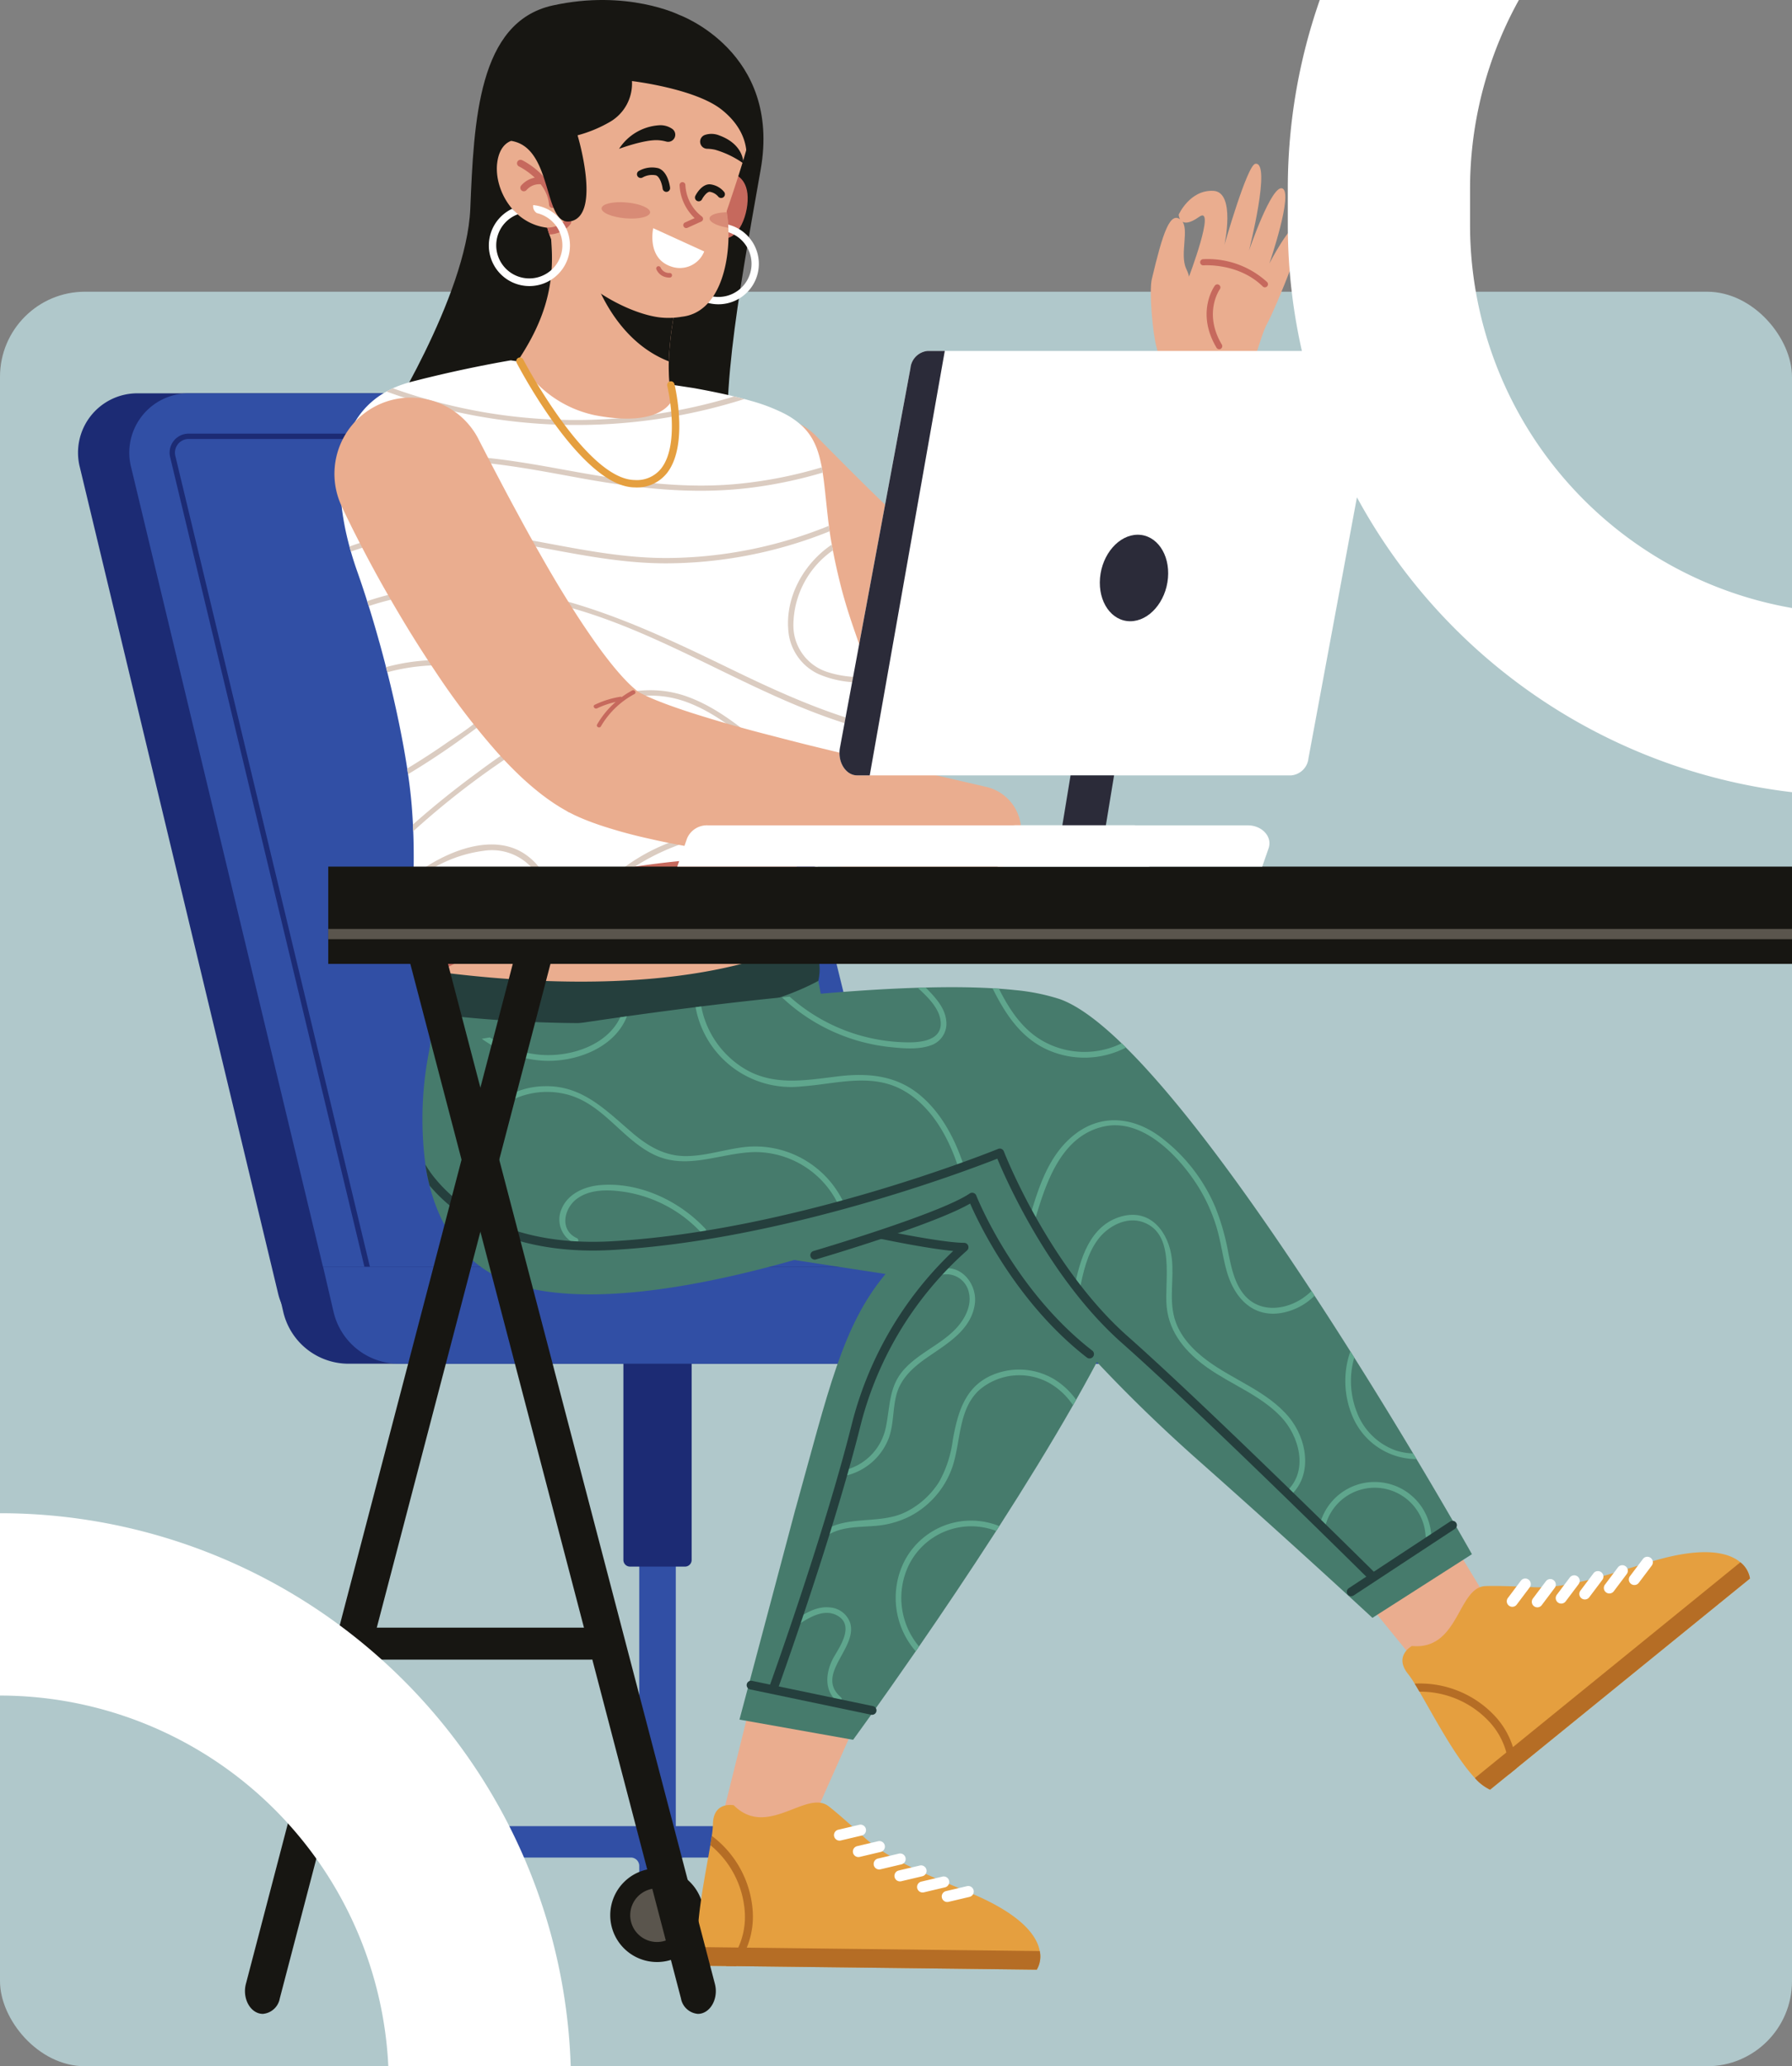 <svg xmlns="http://www.w3.org/2000/svg" xmlns:xlink="http://www.w3.org/1999/xlink" width="295" height="340" viewBox="0 0 295 340">
  <rect x="0" y="0" width="295" height="340" fill="#808080" stroke="none"/>
  <defs>
    <clipPath id="clip-path">
      <rect id="Rectángulo_401767" data-name="Rectángulo 401767" width="295" height="340" rx="14" transform="translate(285.051 892)" fill="#b0c8cb"/>
    </clipPath>
    <clipPath id="clip-path-2">
      <rect id="Rectángulo_383162" data-name="Rectángulo 383162" width="275.24" height="324.105" fill="none"/>
    </clipPath>
    <clipPath id="clip-path-4">
      <rect id="Rectángulo_383159" data-name="Rectángulo 383159" width="3.092" height="2.55" fill="none"/>
    </clipPath>
    <clipPath id="clip-path-5">
      <rect id="Rectángulo_383160" data-name="Rectángulo 383160" width="7.995" height="2.696" fill="none"/>
    </clipPath>
  </defs>
  <g id="_35" data-name="35" transform="translate(-285.051 -892)">
    <rect id="Rectángulo_401606" data-name="Rectángulo 401606" width="295" height="292" rx="14" transform="translate(285.051 940)" fill="#b0c8cb"/>
    <g id="_35-2" data-name="35" clip-path="url(#clip-path)">
      <g id="Grupo_1099903" data-name="Grupo 1099903" transform="translate(0 12)">
        <g id="Grupo_1099901" data-name="Grupo 1099901" transform="translate(297.893 880)">
          <g id="Grupo_1074099" data-name="Grupo 1074099" clip-path="url(#clip-path-2)">
            <g id="Grupo_1074098" data-name="Grupo 1074098">
              <g id="Grupo_1074097" data-name="Grupo 1074097" clip-path="url(#clip-path-2)">
                <path id="Trazado_825349" data-name="Trazado 825349" d="M177.493,57.4l-.425,1.856-.43,1.811c-.292,1.2-.6,2.4-.907,3.6-.618,2.394-1.285,4.773-1.969,7.151-1.394,4.754-2.9,9.5-4.643,14.232-.866,2.368-1.779,4.745-2.8,7.117s-2.1,4.758-3.357,7.176c-.627,1.209-1.3,2.429-2.05,3.659s-1.568,2.48-2.533,3.764a28.789,28.789,0,0,1-3.586,4.005,20.362,20.362,0,0,1-2.737,2.114,17.781,17.781,0,0,1-1.839,1.024,15.883,15.883,0,0,1-2.308.884,14.672,14.672,0,0,1-2.82.535c-.258.023-.514.038-.768.049s-.529.006-.791,0l-.194,0-.141-.008-.283-.015c-.191-.012-.37-.025-.543-.044a18.4,18.4,0,0,1-1.938-.285c-.6-.115-1.132-.251-1.646-.393a31.562,31.562,0,0,1-5.059-1.946c-1.446-.693-2.749-1.413-3.987-2.14s-2.41-1.469-3.54-2.226c-2.256-1.516-4.366-3.07-6.416-4.649s-4.025-3.182-5.954-4.82-3.821-3.282-5.674-4.959-3.675-3.372-5.477-5.083-3.569-3.45-5.316-5.211l-2.609-2.66-1.291-1.354L92.14,79.168a10.79,10.79,0,0,1,15.577-14.932l.121.124,1.176,1.2,1.227,1.239,2.472,2.483c1.654,1.654,3.311,3.307,4.992,4.929s3.349,3.251,5.043,4.838,3.381,3.165,5.09,4.693c.851.768,1.709,1.519,2.564,2.264s1.713,1.481,2.566,2.2c1.715,1.432,3.437,2.807,5.135,4.048.842.624,1.677,1.218,2.491,1.759s1.6,1.024,2.3,1.414c.095.055.191.107.283.156.522-.591,1.08-1.305,1.634-2.075.562-.789,1.135-1.64,1.7-2.524,1.128-1.775,2.217-3.694,3.271-5.671s2.079-4.017,3.076-6.092c1.983-4.154,3.884-8.437,5.7-12.774.918-2.166,1.8-4.348,2.685-6.537l1.3-3.286.647-1.64.618-1.6.064-.164A7.142,7.142,0,0,1,177.493,57.4" transform="translate(13.824 7.538)" fill="#eaad8f"/>
                <path id="Trazado_825350" data-name="Trazado 825350" d="M138.4,96.96a14.014,14.014,0,0,0-2.36-7.291c-.249-.377.364-.713.611-.34a14.713,14.713,0,0,1,2.447,7.646c.016.449-.681.433-.7-.015" transform="translate(21.071 13.816)" fill="#c6695d"/>
                <path id="Trazado_825351" data-name="Trazado 825351" d="M140.179,94.392a14.25,14.25,0,0,0-2.852-2.9c-.353-.27.008-.869.366-.6a15.42,15.42,0,0,1,3.1,3.155c.266.363-.349.7-.611.34" transform="translate(21.257 14.074)" fill="#c6695d"/>
                <path id="Trazado_825352" data-name="Trazado 825352" d="M159.143,42.053s.256-.008-.416-1.475c-1.1-2.4.607-6.6-.774-7.919-1.851-1.767-3.071,2.057-4.875,9.647-.475,2,.141,9.1.8,11.3.5,1.669.343,3.956,1.307,4.858,3.055,2.855,11.063,3.63,12.453,1.932,2.045-2.5,3.221-8.64,4.441-10.788s7.382-16.867,5.593-16.74-5.242,6.87-5.242,6.87,4-11.65,2.127-12.35c-1.771-.661-5.48,10.225-5.48,10.225s3.732-14.7,1.038-14.276c-1.343.211-5.084,13.341-5.084,13.341s1.883-8.679-1.805-8.887c-3.885-.217-5.726,3.913-5.726,3.913s.121,2.69,3.36.368c2.858-2.048-1.72,9.982-1.72,9.982" transform="translate(23.694 3.615)" fill="#eaad8f"/>
                <path id="Trazado_825353" data-name="Trazado 825353" d="M171.007,41.358a.508.508,0,0,0-.049-.669,14.463,14.463,0,0,0-10.549-3.759.507.507,0,0,0,.085,1.011c.058,0,5.77-.432,9.752,3.473a.509.509,0,0,0,.718-.007.421.421,0,0,0,.042-.049" transform="translate(24.784 5.719)" fill="#c6695d"/>
                <path id="Trazado_825354" data-name="Trazado 825354" d="M163.338,50.992a.509.509,0,0,0,.032-.567c-3.1-5.205-.35-9.079-.321-9.117a.508.508,0,0,0-.814-.606l-.006.008c-.131.179-3.168,4.459.269,10.234a.507.507,0,0,0,.7.177.5.5,0,0,0,.144-.128" transform="translate(24.926 6.276)" fill="#c6695d"/>
                <path id="Trazado_825355" data-name="Trazado 825355" d="M53.725,275.417v7.135h5.17v-3.225a1.646,1.646,0,0,1,1.646-1.646H82.684a1.384,1.384,0,0,1,1.384,1.384v3.487h6.013v-3.487a1.383,1.383,0,0,1,1.384-1.384h21.974a1.646,1.646,0,0,1,1.647,1.646v3.225h5.17v-7.135a2.9,2.9,0,0,0-2.9-2.9H90.081V180.546H84.068v91.966H56.63a2.9,2.9,0,0,0-2.9,2.9" transform="translate(8.325 27.976)" fill="#314fa5"/>
                <path id="Trazado_825356" data-name="Trazado 825356" d="M78.828,228.557H87.88a1.093,1.093,0,0,0,1.093-1.093V188.615H77.735v38.849a1.093,1.093,0,0,0,1.093,1.093" transform="translate(12.045 29.226)" fill="#1c2b74"/>
                <path id="Trazado_825357" data-name="Trazado 825357" d="M102.364,273.9a7.7,7.7,0,1,0,7.7-7.7,7.7,7.7,0,0,0-7.7,7.7" transform="translate(15.861 41.248)" fill="#171612"/>
                <path id="Trazado_825358" data-name="Trazado 825358" d="M109.621,277.864a4.409,4.409,0,1,0-4.408-4.408,4.413,4.413,0,0,0,4.408,4.408" transform="translate(16.303 41.689)" fill="#5a554d"/>
                <path id="Trazado_825359" data-name="Trazado 825359" d="M75.862,273.9a7.7,7.7,0,1,0,7.7-7.7,7.7,7.7,0,0,0-7.7,7.7" transform="translate(11.755 41.248)" fill="#171612"/>
                <path id="Trazado_825360" data-name="Trazado 825360" d="M83.118,277.864a4.409,4.409,0,1,0-4.408-4.408,4.413,4.413,0,0,0,4.408,4.408" transform="translate(12.196 41.689)" fill="#5a554d"/>
                <path id="Trazado_825361" data-name="Trazado 825361" d="M49.265,273.9a7.7,7.7,0,1,0,7.7-7.7,7.7,7.7,0,0,0-7.7,7.7" transform="translate(7.634 41.248)" fill="#171612"/>
                <path id="Trazado_825362" data-name="Trazado 825362" d="M56.522,277.864a4.409,4.409,0,1,0-4.408-4.408,4.413,4.413,0,0,0,4.408,4.408" transform="translate(8.075 41.689)" fill="#5a554d"/>
                <path id="Trazado_825363" data-name="Trazado 825363" d="M.274,68.084,32.946,204.193a9.769,9.769,0,0,0,9.5,7.489H119.13a9.77,9.77,0,0,0,9.488-12.1L95.207,63.475a9.767,9.767,0,0,0-9.487-7.439H9.772a9.768,9.768,0,0,0-9.5,12.048" transform="translate(0 8.683)" fill="#1c2b74"/>
                <path id="Trazado_825364" data-name="Trazado 825364" d="M7.582,68.084,40.254,204.193a9.769,9.769,0,0,0,9.5,7.489h76.684a9.77,9.77,0,0,0,9.488-12.1L102.515,63.475a9.767,9.767,0,0,0-9.487-7.439H17.08a9.768,9.768,0,0,0-9.5,12.048" transform="translate(1.132 8.683)" fill="#314fa5"/>
                <path id="Trazado_825365" data-name="Trazado 825365" d="M45.818,201.755,13.144,65.646a3.132,3.132,0,0,1,3.047-3.864H92.139a3.127,3.127,0,0,1,3.043,2.386l33.409,136.109a3.132,3.132,0,0,1-3.043,3.879H48.865a3.123,3.123,0,0,1-3.047-2.4M16.191,62.659A2.256,2.256,0,0,0,14,65.442L46.67,201.549a2.25,2.25,0,0,0,2.194,1.73h76.684a2.256,2.256,0,0,0,2.191-2.795L94.33,64.377a2.251,2.251,0,0,0-2.191-1.719Z" transform="translate(2.023 9.573)" fill="#1c2b74"/>
                <path id="Trazado_825366" data-name="Trazado 825366" d="M169.032,196.433H40.239A11.037,11.037,0,0,1,29.487,187.9l-1.725-7.414H165.32Z" transform="translate(4.302 27.966)" fill="#1c2b74"/>
                <path id="Trazado_825367" data-name="Trazado 825367" d="M166.155,196.433H47.407A11.038,11.038,0,0,1,36.655,187.9l-1.725-7.414H166.155a7.976,7.976,0,1,1,0,15.951" transform="translate(5.412 27.966)" fill="#314fa5"/>
                <path id="Trazado_825368" data-name="Trazado 825368" d="M92.268,2.454s16.828,6.06,13.4,25.468c-3.739,21.145-7.307,40.43-4.468,51.88,0,0-48.6,4.254-57.89-9.071,0,0,13.958-21.882,14.558-36.389S59.157,3.608,71.429.9,92.268,2.454,92.268,2.454" transform="translate(6.71 0)" fill="#171612"/>
                <path id="Trazado_825369" data-name="Trazado 825369" d="M114.991,150.344q-1.81.5-3.6.926c-.5.122-.993.24-1.489.353a137,137,0,0,1-47,2.578q-.785-.092-1.518-.192a85.246,85.246,0,0,1-10.5-1.988l-.047-.013A58.572,58.572,0,0,0,52.614,140.6c.073-1.3.125-2.562.164-3.762v0c.07-2.244.084-4.276.072-5.957v-.094c-.008-1.131-.027-2.1-.047-2.856,7.446-1.411,21.176-3.878,33.9-5.45,9.233-1.141,17.94-1.812,23.333-1.268l.306,2.006.456,2.962.385,2.217.839,4.852,2.9,16.733Z" transform="translate(7.878 18.751)" fill="#eaad8f"/>
                <path id="Trazado_825370" data-name="Trazado 825370" d="M52.6,140.406s42.3,5.025,60.283-5.832c0,0,3.907,17.931,3.565,22.688-.821,11.4-64.668,8.875-66.279-2.271-.711-4.92,2.431-14.585,2.431-14.585" transform="translate(7.757 20.852)" fill="#467b6c"/>
                <path id="Trazado_825371" data-name="Trazado 825371" d="M52.365,139.345a11.287,11.287,0,0,0-1.408,6.8s42.23,5.809,63.027-5.448a8.4,8.4,0,0,0-1.552-7.073S96.1,144.738,52.365,139.345" transform="translate(7.881 20.706)" fill="#253f3d"/>
                <path id="Trazado_825372" data-name="Trazado 825372" d="M110.567,126.173c-4.463.321-10.38.9-17.016,1.929-12.8,1.989-28.277,5.674-41.174,12.494.073-1.3.126-2.563.164-3.763v0c.072-2.244.085-4.277.073-5.957v-.094c-.008-1.131-.027-2.1-.047-2.856,7.447-1.413,21.177-3.878,33.9-5.451,9.233-1.141,17.941-1.812,23.333-1.267l.307,2Z" transform="translate(8.116 18.751)" fill="#c6695d"/>
                <path id="Trazado_825373" data-name="Trazado 825373" d="M53.319,135.52v0c-7.282-.321-5.845-4.41-5.845-4.41l.053-.014,5.865-1.631v.094Z" transform="translate(7.338 20.061)" fill="#32237f"/>
                <path id="Trazado_825374" data-name="Trazado 825374" d="M124.762,107.711a14.26,14.26,0,0,1-.172,1.449c-.032.2-.074.394-.12.594a14.547,14.547,0,0,1-.409,1.4c-.1.286-.21.576-.33.865a39.954,39.954,0,0,1-6.315,9.789c-.2.243-.4.464-.584.672s-.374.415-.541.59c-.269.283-.5.514-.669.678-.1.088-.179.166-.258.233-.222.2-.348.311-.348.311,0,.031,0,.058,0,.09q.014.341.036.722c.023.424.052.88.09,1.371q.057.814.149,1.753c.009.1.021.2.029.3l.009.107c.015.143.027.29.044.439.088.9.191,1.87.307,2.9.1.915.216,1.877.338,2.87l-.012,0h0a32.838,32.838,0,0,0-3.565-.83h-.006c-6.564-1.178-14.638-.9-22.932.137q-1.809.224-3.625.5c-.664.1-1.325.2-1.988.307l0,0c-4.188.672-8.355,1.5-12.338,2.382-.315.07-.631.141-.947.214-5.823,1.318-11.22,2.758-15.666,4.033-2.218.634-4.2,1.227-5.873,1.747l.008-.12q.14-1.842.231-3.6c.042-.806.073-1.6.1-2.378.012-.372.023-.739.032-1.105q.061-2.432.027-4.7-.017-1.324-.07-2.6c-.015-.373-.029-.745-.05-1.11-.053-1.054-.12-2.084-.2-3.08,0-.046-.006-.09-.012-.137-.126-1.528-.325-3.226-.59-5.055q-.066-.464-.14-.938c-.716-4.684-1.839-10.152-3.273-15.836-.07-.281-.143-.561-.216-.844-.006-.029-.015-.055-.021-.085-.283-1.119-.584-2.25-.894-3.381-.088-.325-.179-.646-.273-.968-.049-.18-.1-.365-.151-.546-.038-.14-.082-.277-.12-.417-.12-.424-.239-.842-.365-1.266-.12-.407-.24-.815-.359-1.222-.217-.722-.435-1.444-.664-2.159-.012-.038-.023-.08-.035-.118-.073-.233-.147-.468-.222-.7s-.141-.445-.21-.666q-.71-2.214-1.474-4.375c-.3-.856-.581-1.719-.838-2.58-.052-.178-.105-.357-.155-.535-.082-.278-.161-.561-.233-.842-.068-.231-.129-.464-.187-.7v0c-.176-.686-.336-1.379-.483-2.069v0c-.07-.34-.137-.684-.2-1.026v0c-.187-1.029-.342-2.051-.45-3.063v0a32.045,32.045,0,0,1-.193-3.726c0-.33.007-.661.021-.985.015-.382.038-.762.07-1.136.027-.283.055-.567.088-.848,0-.017,0-.029.006-.044.038-.292.079-.584.126-.871.023-.146.046-.289.073-.432l.084-.427c.03-.14.061-.28.091-.42V66.21c.027-.091.046-.185.067-.275.012-.044.023-.088.035-.135.032-.125.065-.251.1-.377.044-.166.091-.327.141-.491q.17-.553.371-1.087c.009-.018.015-.038.023-.055.05-.129.1-.258.155-.386s.109-.255.162-.38.119-.263.184-.395c.114-.233.233-.47.357-.7.075-.135.149-.269.228-.4.061-.109.126-.21.193-.319.143-.231.292-.459.453-.678.076-.111.158-.222.24-.33.067-.084.134-.176.2-.26.024-.032.05-.061.076-.094.07-.084.141-.176.216-.26.2-.234.4-.46.62-.678.079-.082.161-.164.245-.246.1-.1.2-.193.307-.289s.208-.185.315-.278.214-.181.325-.268c.073-.062.149-.12.225-.179a13.43,13.43,0,0,1,1.818-1.18c.087-.053.178-.1.268-.149s.191-.1.29-.149c.161-.082.327-.161.493-.237.053-.027.109-.05.162-.073.105-.047.2-.091.31-.135.464-.2.949-.373,1.458-.537.03-.012.061-.021.094-.032.135-.04.273-.082.41-.126.193-.055.388-.107.587-.161.489-.126.974-.248,1.455-.371s.955-.24,1.423-.351c5.935-1.446,10.927-2.361,12.759-2.683l.345-.061.157-.029a.052.052,0,0,0,.032,0c.038-.008.07-.014.1-.017a.076.076,0,0,0,.021-.006l.061-.008.032-.006,2.42.365,22.381,3.39.745.113,1.38.208.554.085,2.612.4c2.522.455,4.734.908,6.678,1.379.587.14,1.151.283,1.689.43.392.1.768.207,1.134.315a29.416,29.416,0,0,1,5.494,2.11A13.07,13.07,0,0,1,113.26,62c.065.055.126.114.185.172a8.382,8.382,0,0,1,.628.661c.05.055.1.109.14.166a9.2,9.2,0,0,1,1.18,1.841c.07.147.143.292.208.445.134.3.254.617.359.936.044.122.084.248.126.38.061.2.122.405.178.616.059.229.12.465.17.7.061.266.12.541.176.821.015.067.027.134.038.2.029.155.055.313.082.474.023.132.044.262.064.4.009.058.021.122.03.184.1.672.193,1.379.277,2.125.02.2.044.4.07.61.017.17.035.342.055.515.017.193.04.388.061.587q.123,1.136.256,2.388a.948.948,0,0,0,.013.1c.017.17.035.344.058.517.009.1.021.2.032.292s.027.225.038.338c.017.158.035.319.055.479.006.05.015.105.021.158.017.151.038.307.058.459.038.3.08.6.122.9q.159,1.1.355,2.192v0c.058.319.117.632.178.947.009.053.021.105.029.158v0c.021.1.038.2.061.3.313,1.616.676,3.22,1.064,4.792,1.71,6.94,3.893,11.4,4.772,15.509.059.289.114.573.161.858a14.767,14.767,0,0,1,.2,3.481" transform="translate(5.792 7.955)" fill="#fff"/>
                <path id="Trazado_825375" data-name="Trazado 825375" d="M105.949,123.752a3.87,3.87,0,0,1-2.786,4.359l-.8-5.2a11.362,11.362,0,0,1,3.584.837" transform="translate(15.862 19.046)" fill="#32237f"/>
                <path id="Trazado_825376" data-name="Trazado 825376" d="M116.792,67.714a73.526,73.526,0,0,1-11.283,2.416c-9.722,1.3-19.225.2-28.813-1.549-10.114-1.84-20.564-4-30.838-2.069a34.036,34.036,0,0,0-8.481,2.767c0-.33.006-.661.021-.985a34.619,34.619,0,0,1,7.954-2.574c9.468-1.849,19.138-.26,28.5,1.453,9.745,1.78,19.4,3.369,29.325,2.358a72.145,72.145,0,0,0,13.471-2.689c.029.155.055.313.081.474.024.132.044.263.065.4" transform="translate(5.792 10.055)" fill="#dbccc1"/>
                <path id="Trazado_825377" data-name="Trazado 825377" d="M102.884,57.088a91.578,91.578,0,0,1-58.915-1.233c.088-.052.179-.1.269-.149s.191-.1.29-.149c.161-.082.327-.161.493-.237a90.43,90.43,0,0,0,15.427,4.016A89.658,89.658,0,0,0,101.2,56.659q.88.21,1.689.43" transform="translate(6.813 8.572)" fill="#dbccc1"/>
                <path id="Trazado_825378" data-name="Trazado 825378" d="M117.738,75.812c-1.312.531-2.645,1.026-3.989,1.478a72.446,72.446,0,0,1-22.755,3.8c-8.6.037-16.884-1.973-25.312-3.416-8.5-1.455-16.935-1.7-25.231.967-.512.164-1.02.336-1.525.521-.082-.278-.162-.561-.234-.842q1.2-.435,2.417-.8c7.8-2.332,15.739-2.171,23.71-.877,8.726,1.421,17.273,3.606,26.175,3.569a71.65,71.65,0,0,0,26.622-5.3c.038.3.079.6.122.9" transform="translate(5.995 11.608)" fill="#dbccc1"/>
                <path id="Trazado_825379" data-name="Trazado 825379" d="M114.672,100.162a16.831,16.831,0,0,1-8.451-1.268,8.631,8.631,0,0,1-4.974-7.236c-.476-5.563,2.6-11,7.16-14.067.059.319.117.632.179.947a15.122,15.122,0,0,0-6.5,12.125,8.041,8.041,0,0,0,5.462,7.848,17.049,17.049,0,0,0,6.967.792c.058.29.114.573.161.859" transform="translate(15.681 12.023)" fill="#dbccc1"/>
                <path id="Trazado_825380" data-name="Trazado 825380" d="M123.466,106.17c-.1.286-.21.576-.33.865-16.013-4.281-29.906-14.071-45.654-19.129C65.949,84.2,52.927,82.938,41.468,86.8c-.012-.038-.023-.08-.035-.118-.073-.233-.146-.467-.222-.7a47.12,47.12,0,0,1,11.452-2.338c17.346-1.394,33.281,6.159,48.458,13.529,7.037,3.416,14.585,6.873,22.344,8.989" transform="translate(6.386 12.936)" fill="#dbccc1"/>
                <path id="Trazado_825381" data-name="Trazado 825381" d="M56.356,107q-4.291,3.1-8.828,5.827-.066-.464-.14-.938,3.366-2.034,6.6-4.284c2.641-1.835,10.377-6.189,7.136-10.269-1.224-1.543-3.443-2.07-5.307-2.268a31.206,31.206,0,0,0-6.745.038,32.708,32.708,0,0,0-4.962.947c-.07-.281-.143-.561-.216-.844a33.184,33.184,0,0,1,7.925-1.163c3.352-.085,8.951-.03,10.569,3.682,1.786,4.1-3.308,7.3-6.037,9.272" transform="translate(6.802 14.57)" fill="#dbccc1"/>
                <path id="Trazado_825382" data-name="Trazado 825382" d="M115.81,114.522c-.2.243-.4.464-.584.672a41,41,0,0,1-7.475-4.746c-4.728-3.659-9.188-8.013-14.888-10.137-6.631-2.473-13.226-.372-19.194,2.84a134.273,134.273,0,0,0-25.881,18.395c-.015-.373-.029-.745-.05-1.11q5.071-4.489,10.549-8.495A114.551,114.551,0,0,1,75.1,101.428c5.6-2.744,11.733-4.219,17.782-2.042,5.416,1.948,9.8,5.879,14.214,9.436a43.046,43.046,0,0,0,8.714,5.7" transform="translate(7.397 15.237)" fill="#dbccc1"/>
                <path id="Trazado_825383" data-name="Trazado 825383" d="M69.937,126.646c-.315.07-.632.14-.947.214a8.865,8.865,0,0,0-9.617-5.5,22.082,22.082,0,0,0-11.583,5.183c.012-.371.023-.739.032-1.1,5.1-3.936,13.384-7.469,18.883-3.156a9.86,9.86,0,0,1,3.232,4.363" transform="translate(7.405 18.642)" fill="#dbccc1"/>
                <path id="Trazado_825384" data-name="Trazado 825384" d="M109.135,118.819a55.808,55.808,0,0,0-14.354.065,37.1,37.1,0,0,0-15.144,5.5c-.663.1-1.324.2-1.987.307a31.528,31.528,0,0,1,6.589-3.808c8.089-3.472,16.438-3.855,24.813-2.916.009.1.021.2.029.3l.009.107c.015.143.027.29.044.439" transform="translate(12.032 18.211)" fill="#dbccc1"/>
                <path id="Trazado_825385" data-name="Trazado 825385" d="M69.685,116a.642.642,0,0,0,.855.295,36.878,36.878,0,0,1,23.377-1.868,40,40,0,0,0,16.142,1.27c-.015-.255-.028-.5-.035-.723l0-.09s.224-.191.6-.545c-4.225.774-9.8.6-16.377-1.149a37.5,37.5,0,0,0-24.268,1.955.639.639,0,0,0-.295.855" transform="translate(10.788 17.356)" fill="#dbccc1"/>
                <path id="Trazado_825386" data-name="Trazado 825386" d="M96.861,241.354,91.855,261.51l14.667.972,9.417-21.129Z" transform="translate(14.233 37.398)" fill="#eaad8f"/>
                <path id="Trazado_825387" data-name="Trazado 825387" d="M144.151,284.311l-55.117-.646a7.709,7.709,0,0,1-.69-3.071c-.29-4.666,1.283-12.089,2.067-16.772.095-.546.176-1.058.24-1.519a16.206,16.206,0,0,0,.187-1.915c.045-3.829,3.426-3.132,3.426-3.132,5.514,5.535,11.926-2.594,15.581.14,0,0,1.574,1.157,5.905,5.145s11.74,6.674,18.044,9.4c8.139,3.515,10.419,6.957,10.844,9.315a4.3,4.3,0,0,1-.489,3.056" transform="translate(13.684 39.794)" fill="#e59f3f"/>
                <path id="Trazado_825388" data-name="Trazado 825388" d="M144.146,281.121l-55.117-.646a7.709,7.709,0,0,1-.69-3.071l56.295.661a4.3,4.3,0,0,1-.489,3.056" transform="translate(13.688 42.984)" fill="#b56d25"/>
                <path id="Trazado_825389" data-name="Trazado 825389" d="M94.376,282.994l-1.638-.02a12.092,12.092,0,0,0,3.066-8.79,15.546,15.546,0,0,0-5.674-11.1c.095-.546.177-1.058.241-1.52a16.887,16.887,0,0,1,6.746,12.567,13.377,13.377,0,0,1-2.742,8.861" transform="translate(13.966 40.53)" fill="#b56d25"/>
                <path id="Trazado_825390" data-name="Trazado 825390" d="M111.348,264.932a.908.908,0,0,1-.2-1.792l3.453-.814a.908.908,0,0,1,.417,1.768l-3.453.814a.887.887,0,0,1-.219.024" transform="translate(17.114 40.644)" fill="#fff"/>
                <path id="Trazado_825391" data-name="Trazado 825391" d="M108.655,262.592a.908.908,0,0,1-.2-1.792l3.453-.814a.908.908,0,1,1,.417,1.768l-3.453.814a.9.9,0,0,1-.219.024" transform="translate(16.697 40.281)" fill="#fff"/>
                <path id="Trazado_825392" data-name="Trazado 825392" d="M114.308,266.7a.908.908,0,0,1-.2-1.792l3.452-.814a.908.908,0,0,1,.417,1.768l-3.453.814a.886.886,0,0,1-.219.024" transform="translate(17.573 40.918)" fill="#fff"/>
                <path id="Trazado_825393" data-name="Trazado 825393" d="M117.27,268.4a.908.908,0,0,1-.2-1.792l3.453-.814a.908.908,0,1,1,.417,1.767l-3.453.815a.889.889,0,0,1-.219.024" transform="translate(18.032 41.181)" fill="#fff"/>
                <path id="Trazado_825394" data-name="Trazado 825394" d="M120.5,269.98a.908.908,0,0,1-.2-1.793l3.453-.814a.908.908,0,1,1,.417,1.767l-3.453.815a.9.9,0,0,1-.219.024" transform="translate(18.533 41.426)" fill="#fff"/>
                <path id="Trazado_825395" data-name="Trazado 825395" d="M124.012,271.335a.908.908,0,0,1-.2-1.792l3.453-.814a.908.908,0,1,1,.417,1.768l-3.453.814a.889.889,0,0,1-.219.024" transform="translate(19.077 41.636)" fill="#fff"/>
                <path id="Trazado_825396" data-name="Trazado 825396" d="M105.551,226.27,96.319,260.98l18.708,3.324s4.277-5.836,10.307-14.564c.181-.263.364-.527.545-.793,3.791-5.5,8.22-12.063,12.7-19.006q.258-.4.516-.8c4.182-6.514,8.39-13.327,12.13-19.881.172-.3.344-.6.516-.9,6.536-11.538,11.547-22.17,12.365-28.772,2.638-21.327-45.1-37.737-45.1-37.737-28.825.523-37.872,39.793-37.872,39.793l39.231,6.012c-7.136,8.512-9.423,19.3-14.809,38.62" transform="translate(12.571 21.979)" fill="#467b6c"/>
                <path id="Trazado_825397" data-name="Trazado 825397" d="M106.744,222.527c2.343-1.579,5.141-1.451,7.841-1.663a15.221,15.221,0,0,0,5.962-1.613,14.435,14.435,0,0,0,6.977-8.146c1.387-4.16.93-9.367,4.38-12.587a10.145,10.145,0,0,1,11.785-1.046A11.54,11.54,0,0,1,147.36,201q.258-.456.516-.906a12.533,12.533,0,0,0-3.52-3.32,11.278,11.278,0,0,0-10.667-.576c-4.233,2.014-5.342,6.233-6.112,10.5a19.087,19.087,0,0,1-2.268,6.93,13.707,13.707,0,0,1-5.439,4.915c-4.292,2.146-9.586.463-13.6,3.17-.5.335-.028,1.149.474.811" transform="translate(16.434 30.235)" fill="#5fa68d"/>
                <path id="Trazado_825398" data-name="Trazado 825398" d="M119.848,238.151c.181-.263.364-.527.545-.792a12.407,12.407,0,0,1-1.716-13.321,11.444,11.444,0,0,1,14.413-5.686q.26-.4.517-.8a12.366,12.366,0,0,0-15.742,6.012,13.387,13.387,0,0,0,1.983,14.589" transform="translate(18.057 33.567)" fill="#5fa68d"/>
                <path id="Trazado_825399" data-name="Trazado 825399" d="M109.11,213.956a9.117,9.117,0,0,0,6.957-7.042c.741-3.489.472-6.76,3.019-9.578,2.4-2.66,5.874-4.01,8.376-6.553,1.5-1.521,2.795-3.807,2.3-6.02a3.776,3.776,0,0,0-4.556-2.989.471.471,0,0,1-.251-.907c3.48-1.027,6.224,2.459,5.77,5.714-.609,4.376-4.765,6.636-8.028,8.927-2.181,1.531-4.176,3.345-4.879,6.01-.617,2.34-.422,4.832-1.257,7.127a10.009,10.009,0,0,1-7.451,6.255Z" transform="translate(16.907 27.997)" fill="#5fa68d"/>
                <path id="Trazado_825400" data-name="Trazado 825400" d="M102.263,231.04c1.671-1.074,3.524-2.226,5.6-2.026a3.8,3.8,0,0,1,3.456,2.614c1.17,4.151-5.835,8.435-1.565,12.156.456.4-.21,1.06-.665.664-2.286-1.991-1.721-5.193-.343-7.492,1.094-1.825,3.158-5.058.463-6.582-2.193-1.24-4.634.3-6.47,1.477-.51.329-.983-.484-.475-.811" transform="translate(15.812 35.482)" fill="#5fa68d"/>
                <path id="Trazado_825401" data-name="Trazado 825401" d="M99.245,251.115a.724.724,0,0,1-.629-.966c.09-.252,9.111-25.3,13.61-43.427A59.316,59.316,0,0,1,128.8,178.693c-4.418-.413-11.705-1.951-12.059-2.025a.722.722,0,0,1,.3-1.414c.1.02,9.881,2.082,13.552,2.1a.722.722,0,0,1,.448,1.287,57.263,57.263,0,0,0-17.412,28.433c-4.517,18.2-13.563,43.318-13.654,43.569a.723.723,0,0,1-.729.476" transform="translate(15.274 27.153)" fill="#253f3d"/>
                <path id="Trazado_825402" data-name="Trazado 825402" d="M115.895,245.064a.719.719,0,0,1-.1-.014l-19.914-4.162a.722.722,0,1,1,.3-1.414l19.913,4.162a.722.722,0,0,1-.2,1.428" transform="translate(14.768 37.104)" fill="#253f3d"/>
                <path id="Trazado_825403" data-name="Trazado 825403" d="M179.812,225.16l12.508,15.369,12.631-8.9-11.613-19.2Z" transform="translate(27.862 32.916)" fill="#eaad8f"/>
                <path id="Trazado_825404" data-name="Trazado 825404" d="M245.989,225.474l-42.783,34.755a7.724,7.724,0,0,1-2.494-1.918c-3.207-3.4-6.745-10.115-9.138-14.216-.277-.48-.541-.926-.787-1.321a16.06,16.06,0,0,0-1.081-1.592c-2.414-2.972.629-4.6.629-4.6,7.779.729,7.509-9.621,12.068-9.857,0,0,1.951-.118,7.829.178s13.295-2.378,19.884-4.315c8.5-2.5,12.458-1.315,14.293.224a4.307,4.307,0,0,1,1.579,2.662" transform="translate(29.251 34.266)" fill="#e59f3f"/>
                <path id="Trazado_825405" data-name="Trazado 825405" d="M244.387,225.249,201.6,260a7.724,7.724,0,0,1-2.494-1.918l43.7-35.5a4.307,4.307,0,0,1,1.579,2.662" transform="translate(30.852 34.49)" fill="#b56d25"/>
                <path id="Trazado_825406" data-name="Trazado 825406" d="M207.3,253.781l-1.27,1.033a12.1,12.1,0,0,0-3.266-8.719,15.545,15.545,0,0,0-11.459-4.9c-.277-.48-.542-.926-.787-1.321a16.88,16.88,0,0,1,13.223,5.345,13.374,13.374,0,0,1,3.56,8.565" transform="translate(29.521 37.167)" fill="#b56d25"/>
                <path id="Trazado_825407" data-name="Trazado 825407" d="M208.7,229.422a.909.909,0,0,1-1.3-1.252l2.133-2.834a.908.908,0,1,1,1.452,1.093l-2.134,2.834a.953.953,0,0,1-.152.159" transform="translate(32.109 34.86)" fill="#fff"/>
                <path id="Trazado_825408" data-name="Trazado 825408" d="M205.134,229.346a.909.909,0,0,1-1.3-1.252l2.133-2.834a.908.908,0,1,1,1.452,1.093l-2.133,2.834a.915.915,0,0,1-.154.159" transform="translate(31.556 34.848)" fill="#fff"/>
                <path id="Trazado_825409" data-name="Trazado 825409" d="M212.108,228.888a.909.909,0,0,1-1.3-1.252l2.133-2.834a.908.908,0,1,1,1.452,1.093l-2.133,2.834a.916.916,0,0,1-.154.159" transform="translate(32.637 34.777)" fill="#fff"/>
                <path id="Trazado_825410" data-name="Trazado 825410" d="M215.473,228.3a.909.909,0,0,1-1.3-1.252l2.134-2.834a.908.908,0,1,1,1.451,1.091l-2.133,2.835a.914.914,0,0,1-.154.159" transform="translate(33.158 34.686)" fill="#fff"/>
                <path id="Trazado_825411" data-name="Trazado 825411" d="M218.967,227.447a.909.909,0,0,1-1.3-1.252l2.133-2.834a.908.908,0,0,1,1.452,1.093l-2.133,2.834a.916.916,0,0,1-.154.159" transform="translate(33.7 34.554)" fill="#fff"/>
                <path id="Trazado_825412" data-name="Trazado 825412" d="M222.532,226.244a.909.909,0,0,1-1.3-1.252l2.134-2.834a.908.908,0,1,1,1.451,1.093l-2.133,2.834a.959.959,0,0,1-.154.159" transform="translate(34.252 34.367)" fill="#fff"/>
                <path id="Trazado_825413" data-name="Trazado 825413" d="M49.578,169.815a35.238,35.238,0,0,0,.692,3.48c1.962,7.742,6.726,14.991,17.3,17.09,25.407,5.049,72.272-15.178,72.272-15.178,6.2,12.557,21.009,29.151,36.895,43.225s28.749,25.99,28.749,25.99l16.382-10.473s-3.547-6.319-9.12-15.645c-.185-.307-.373-.62-.561-.937-2.81-4.687-6.1-10.078-9.692-15.777q-.321-.511-.646-1.024c-1.892-2.995-3.866-6.068-5.893-9.16-.166-.256-.333-.51-.5-.765-8.688-13.229-18.3-26.744-26.817-36.142-.191-.214-.379-.42-.569-.627-1.075-1.168-2.127-2.268-3.161-3.289-.238-.238-.476-.47-.711-.7-3.8-3.672-7.277-6.253-10.219-7.287a34.191,34.191,0,0,0-7.325-1.473c-.851-.091-1.742-.169-2.662-.232-.345-.024-.69-.046-1.043-.066h0c-.739-.044-1.5-.077-2.281-.106-2.7-.094-5.626-.094-8.719-.015h0c-.43.009-.865.022-1.3.037-6.542.2-13.755.733-21.1,1.454-.419.037-.836.081-1.259.125h0c-4.435.442-8.906.953-13.289,1.494l-.933.119c-3.869.483-7.667.993-11.3,1.5l-1.1.157c-8.4,1.19-15.908,2.387-21.468,3.311h0c-.457.079-.9.15-1.332.222-5.335.9-8.558,1.491-8.558,1.491a57.277,57.277,0,0,0-.724,19.192" transform="translate(7.602 21.794)" fill="#467b6c"/>
                <path id="Trazado_825414" data-name="Trazado 825414" d="M182.149,203.946a11.473,11.473,0,0,0,10.213,6.319c-.185-.307-.373-.62-.561-.937a9.969,9.969,0,0,1-2.894-.5,10.713,10.713,0,0,1-6.45-6.5,13.887,13.887,0,0,1-.348-8.775q-.321-.513-.646-1.024a14.834,14.834,0,0,0,.686,11.419" transform="translate(27.991 29.832)" fill="#5fa68d"/>
                <path id="Trazado_825415" data-name="Trazado 825415" d="M136.535,175.975c1.786-6.087,4.33-13.907,11.463-15.372,6.065-1.244,11.714,4.442,14.8,9.006a27.9,27.9,0,0,1,3.635,7.66c.708,2.385,1,4.868,1.682,7.259,1.2,4.16,4.117,7.515,8.816,6.814a10.211,10.211,0,0,0,5.62-2.874c-.165-.256-.331-.51-.5-.765a10.993,10.993,0,0,1-1.566,1.257c-2.867,1.886-6.882,2.294-9.361-.448-1.713-1.9-2.258-4.608-2.763-7.036A38.761,38.761,0,0,0,166.249,174a28.147,28.147,0,0,0-9.3-11.811c-4.277-3.077-9.374-3.653-13.715-.375-4.427,3.339-6.115,8.805-7.613,13.906a.472.472,0,0,0,.909.251" transform="translate(21.012 24.732)" fill="#5fa68d"/>
                <path id="Trazado_825416" data-name="Trazado 825416" d="M141.986,185.2c.955-4.755,2.527-10.428,7.837-11.872,4.788-1.3,7.76,2.676,8.249,7,.364,3.225-.454,6.529.416,9.707.8,2.91,2.965,5.2,5.323,6.963,4.378,3.28,9.914,5.06,13.508,9.347,2.973,3.546,4.045,9.488.3,12.9-.446.407-1.112-.256-.664-.665,3.689-3.36,2.092-9.128-.966-12.313-3.394-3.536-8.127-5.25-12.072-8.038-3.464-2.447-6.268-5.656-6.7-10.021-.417-4.228,1.527-11.954-3.86-13.914-2.774-1.008-5.858.674-7.491,2.893-1.768,2.4-2.4,5.395-2.974,8.261-.119.592-1.026.342-.907-.249" transform="translate(21.999 26.819)" fill="#5fa68d"/>
                <path id="Trazado_825417" data-name="Trazado 825417" d="M194.4,219.99a8.394,8.394,0,0,0-16.39-2.018c-.194.569-1.1.325-.907-.251a9.332,9.332,0,0,1,18.237,2.268c.05.6-.89.6-.94,0" transform="translate(27.438 32.718)" fill="#5fa68d"/>
                <path id="Trazado_825418" data-name="Trazado 825418" d="M130.354,140.806c2.1,4.229,4.668,8.189,9.167,10.169a14.878,14.878,0,0,0,12.793-.417c-.238-.238-.476-.47-.711-.7a13.938,13.938,0,0,1-12.95-.37c-3.386-1.911-5.514-5.16-7.255-8.622-.344-.025-.69-.047-1.043-.066" transform="translate(20.198 21.818)" fill="#5fa68d"/>
                <path id="Trazado_825419" data-name="Trazado 825419" d="M88.026,143.513a15.974,15.974,0,0,0,17.469,13.038c5.567-.388,11.412-2.278,16.641.611,4.646,2.569,7.427,7.579,9.057,12.456.191.571,1.1.326.908-.251-1.431-4.279-3.65-8.512-7.183-11.428-3.929-3.242-8.571-3.631-13.462-3.042-5.448.655-10.836,1.683-15.742-1.485a15.318,15.318,0,0,1-6.754-10.018l-.933.119" transform="translate(13.64 22.219)" fill="#5fa68d"/>
                <path id="Trazado_825420" data-name="Trazado 825420" d="M100.343,142.317a30.569,30.569,0,0,0,17.7,8.164c2.14.231,4.661.469,6.738-.248a3.766,3.766,0,0,0,2.6-4.06c-.2-2.168-1.864-3.928-3.318-5.4-.022-.022-.044-.047-.069-.069h0c-.43.01-.865.022-1.3.038,1.482,1.378,3.3,3.086,3.7,5.106.632,3.2-2.44,3.834-4.872,3.867a29.652,29.652,0,0,1-19.922-7.52c-.419.038-.836.082-1.259.126" transform="translate(15.548 21.802)" fill="#5fa68d"/>
                <path id="Trazado_825421" data-name="Trazado 825421" d="M116.4,173.907a15.2,15.2,0,0,0-13.625-8.313c-5.7.121-11.2,3.106-16.728.343-4.572-2.283-7.463-6.937-12.118-9.094-5.307-2.459-12.242-.915-15.5,4.08A11.934,11.934,0,0,0,56.738,170c.78,3.361,3.307,5.859,5.22,8.607.346.5-.468.968-.812.475-1.8-2.579-4.1-4.917-5.078-7.97a12.5,12.5,0,0,1,.21-7.941,12.855,12.855,0,0,1,12.043-8.415c6.143-.111,10,3.985,14.336,7.683,2.542,2.17,5.308,3.809,8.748,3.816,3.483.008,6.823-1.251,10.279-1.541a16.128,16.128,0,0,1,15.526,8.719c.275.538-.536,1.014-.811.475" transform="translate(8.603 23.979)" fill="#5fa68d"/>
                <path id="Trazado_825422" data-name="Trazado 825422" d="M91.955,176.67a21.828,21.828,0,0,0-12.62-6.7c-2.555-.385-5.585-.491-7.782,1.09s-2.974,5.179-.072,6.517c.549.253.072,1.064-.474.812a4.325,4.325,0,0,1-2.021-5.644c1.086-2.548,3.84-3.7,6.442-3.9,6.381-.5,12.89,2.576,17.191,7.162.412.44-.251,1.106-.665.664" transform="translate(10.633 26.154)" fill="#5fa68d"/>
                <path id="Trazado_825423" data-name="Trazado 825423" d="M57.546,148.489a19.348,19.348,0,0,0,9.941,3.6c5.36.36,11.923-2.03,13.959-7.287-.366.053-.732.1-1.1.156-2.19,4.683-8.349,6.613-13.3,6.156a18.2,18.2,0,0,1-8.172-2.845h0c-.457.079-.9.151-1.332.223" transform="translate(8.917 22.437)" fill="#5fa68d"/>
                <path id="Trazado_825424" data-name="Trazado 825424" d="M150.3,197.2a.724.724,0,0,1-.392-.149c-11.549-8.951-17.762-22-19.22-25.337-6.046,3.5-24.559,8.953-25.379,9.193a.722.722,0,0,1-.407-1.386c.208-.061,20.828-6.13,25.715-9.465a.722.722,0,0,1,1.08.334c.06.154,6.15,15.487,19.095,25.519a.722.722,0,0,1-.493,1.291" transform="translate(16.174 26.331)" fill="#253f3d"/>
                <path id="Trazado_825425" data-name="Trazado 825425" d="M181.525,229.08a.722.722,0,0,1-.348-1.324l16.673-10.963a.722.722,0,1,1,.793,1.207l-16.672,10.963a.723.723,0,0,1-.447.117" transform="translate(28.023 33.574)" fill="#253f3d"/>
                <path id="Trazado_825426" data-name="Trazado 825426" d="M205.9,234.55a.729.729,0,0,1-1.021,0c-.275-.276-27.544-27.282-40.7-38.918-11.876-10.509-19.06-26.82-20.511-30.332-4.875,1.922-35.261,13.483-63.506,15.033-12.782.706-20.809-3.028-25.289-6.282a26.035,26.035,0,0,1-4.671-4.321,35.217,35.217,0,0,1-.7-3.484,17.108,17.108,0,0,0,1.344,1.984A24.506,24.506,0,0,0,55.8,172.94c4.284,3.089,11.978,6.633,24.29,5.958,30.408-1.675,63.377-15.064,63.7-15.2a.7.7,0,0,1,.56,0,.714.714,0,0,1,.39.4c.07.186,7.361,18.913,20.4,30.443,13.181,11.663,40.481,38.7,40.756,38.971a.728.728,0,0,1,0,1.026" transform="translate(7.671 25.357)" fill="#253f3d"/>
                <path id="Trazado_825427" data-name="Trazado 825427" d="M93.444,24.673s2.373.306,2.707,3.366-1.407,8.07-4.457,7.32,1.75-10.686,1.75-10.686" transform="translate(14.051 3.823)" fill="#c6695d"/>
                <path id="Trazado_825428" data-name="Trazado 825428" d="M85.59,37.529a6.654,6.654,0,1,1,5.63,7.54,6.66,6.66,0,0,1-5.63-7.54m1.192.173a5.449,5.449,0,1,0,6.174-4.612A5.455,5.455,0,0,0,86.782,37.7" transform="translate(13.252 4.932)" fill="#fff"/>
                <line id="Línea_266" data-name="Línea 266" y2="0.002" transform="translate(98.103 51.757)" fill="#eaad8f"/>
                <path id="Trazado_825429" data-name="Trazado 825429" d="M62.824,53.958a18.819,18.819,0,0,0,12.628,9.207c11.238,2.111,12.671-2.671,12.671-2.671a17.737,17.737,0,0,1-.594-4.3q-.036-.929-.008-1.911a52.124,52.124,0,0,1,.584-6c.076-.527.161-1.075.253-1.639l.009-.067c-7.752-2.187-14.012-5.934-18.151-11.9l-1.146-.751-.77-.508-.165.45.088,1.462c.433,6.872-1.351,12.475-5.4,18.62" transform="translate(9.735 5.179)" fill="#eaad8f"/>
                <path id="Trazado_825430" data-name="Trazado 825430" d="M81.2,72.257a6.263,6.263,0,0,0,.731.054,6.329,6.329,0,0,0,5.316-2.323c3.644-4.568,1.361-14.262,1.261-14.672a.608.608,0,1,0-1.183.285c.023.095,2.244,9.527-1.03,13.63a5.106,5.106,0,0,1-4.348,1.863c-7.978-.1-18.234-19.64-18.337-19.837a.608.608,0,1,0-1.079.561c.42.81,10.145,19.307,18.669,20.439" transform="translate(9.679 7.891)" fill="#e59f3f"/>
                <path id="Trazado_825431" data-name="Trazado 825431" d="M73.7,39.926c1.5,3.808,5.053,10.582,12.136,13.349a51.843,51.843,0,0,1,.583-6c.077-.527.162-1.075.253-1.639-.155.012-.314.018-.474.022-4.278.1-8.819-2.3-12.5-5.737" transform="translate(11.42 6.187)" fill="#171612"/>
                <path id="Trazado_825432" data-name="Trazado 825432" d="M59.743,26.34c-.448,4.233,2.586,9.8,8.105,10.534l.029,0h0L68,36.9c.064.253.141.5.224.759.035.11.072.222.11.333a.211.211,0,0,0,.013.03c2.686,7.556,12.483,12.871,18.008,13.609a12.736,12.736,0,0,0,3.787-.089c6.008-.654,7.947-8.474,7.67-14.637a23.352,23.352,0,0,0-.259-2.55l-.028-.165s2.868-8.276,3.721-11.929c1.649-7.08-1.694-14.805-17.276-17.906S63.578,10.614,61.923,15.678c-.278.843-.648,6,.124,6.925-1.572.6-2.154,2.316-2.3,3.737" transform="translate(9.25 0.578)" fill="#eaad8f"/>
                <path id="Trazado_825433" data-name="Trazado 825433" d="M84.4,27.871a.621.621,0,0,1-.507-.537c-.073-.609-.437-1.943-1.1-2.176a3.2,3.2,0,0,0-2.2.353.618.618,0,1,1-.614-1.073,4.395,4.395,0,0,1,3.225-.447c1.561.553,1.881,2.93,1.914,3.2a.618.618,0,0,1-.723.68" transform="translate(12.346 3.693)" fill="#171612"/>
                <path id="Trazado_825434" data-name="Trazado 825434" d="M88.447,29.043a.633.633,0,0,1-.171-.057.618.618,0,0,1-.274-.83c.1-.2,1-1.917,2.377-1.9a3.49,3.49,0,0,1,2.342,1.237.618.618,0,0,1-.944.8,2.3,2.3,0,0,0-1.411-.8c-.452,0-1.044.793-1.26,1.223a.617.617,0,0,1-.659.33" transform="translate(13.626 4.068)" fill="#171612"/>
                <path id="Trazado_825435" data-name="Trazado 825435" d="M82.006,32.51s-1.106,4.884,2.865,6.278A4.317,4.317,0,0,0,90.4,36.342Z" transform="translate(12.685 5.037)" fill="#fff"/>
                <path id="Trazado_825436" data-name="Trazado 825436" d="M83.459,39.534a2.246,2.246,0,0,1-1.019-1.095.378.378,0,0,1,.706-.271,1.537,1.537,0,0,0,1.474.875.378.378,0,1,1,0,.755,2.464,2.464,0,0,1-1.164-.264" transform="translate(12.77 5.877)" fill="#c6695d"/>
                <path id="Trazado_825437" data-name="Trazado 825437" d="M66.755,32.629l.029,0h0l.117.017c.064.252.141.5.224.758.035.11.072.222.11.333a.177.177,0,0,0,.013.031,5.127,5.127,0,0,0,2.228-.62,4.052,4.052,0,0,0,1.258-1.1.575.575,0,0,0-.917-.693A3.091,3.091,0,0,1,68.329,32.4a4.152,4.152,0,0,1-1.031.207,5.149,5.149,0,0,1-.543.018" transform="translate(10.344 4.823)" fill="#c6695d"/>
                <g id="Grupo_1074093" data-name="Grupo 1074093" transform="translate(103.965 34.928)" opacity="0.5">
                  <g id="Grupo_1074092" data-name="Grupo 1074092">
                    <g id="Grupo_1074091" data-name="Grupo 1074091" clip-path="url(#clip-path-4)">
                      <path id="Trazado_825438" data-name="Trazado 825438" d="M90.019,31.236c-.055.629,1.273,1.275,3.089,1.556a22.822,22.822,0,0,0-.259-2.55c-1.6.033-2.781.419-2.831.994" transform="translate(-90.017 -30.242)" fill="#c6695d"/>
                    </g>
                  </g>
                </g>
                <path id="Trazado_825439" data-name="Trazado 825439" d="M62.382,29.827c.321.3.639.6.968.9a5.445,5.445,0,1,0,3.122-.185,1.313,1.313,0,0,1-.612-1.321c.1.01.207.022.31.037a6.677,6.677,0,1,1-3.787.574" transform="translate(9.074 4.527)" fill="#fff"/>
                <path id="Trazado_825440" data-name="Trazado 825440" d="M86.769,33.5a.479.479,0,0,0,.267-.038l2.29-1.033a.482.482,0,0,0,.089-.826A6.946,6.946,0,0,1,86.7,26.4a.482.482,0,1,0-.957.105,8.017,8.017,0,0,0,2.48,5.362l-1.583.715a.482.482,0,0,0,.129.916" transform="translate(13.286 4.024)" fill="#c6695d"/>
                <path id="Trazado_825441" data-name="Trazado 825441" d="M84.889,20.529a1.171,1.171,0,0,0,1.022-2.059,3.394,3.394,0,0,0-2.3-.614,8.493,8.493,0,0,0-6.491,3.87s4.226-1.578,6.477-1.417a6.52,6.52,0,0,1,1.294.221" transform="translate(11.949 2.765)" fill="#171612"/>
                <path id="Trazado_825442" data-name="Trazado 825442" d="M89.829,21.524a1.171,1.171,0,0,1-.4-2.265,3.4,3.4,0,0,1,2.382.064c4.149,1.514,3.983,4.611,3.983,4.611a15.552,15.552,0,0,0-4.665-2.253,6.565,6.565,0,0,0-1.3-.156" transform="translate(13.74 2.956)" fill="#171612"/>
                <g id="Grupo_1074096" data-name="Grupo 1074096" transform="translate(86.188 33.27)" opacity="0.5">
                  <g id="Grupo_1074095" data-name="Grupo 1074095">
                    <g id="Grupo_1074094" data-name="Grupo 1074094" clip-path="url(#clip-path-5)">
                      <path id="Trazado_825443" data-name="Trazado 825443" d="M82.618,30.505c-.064.718-1.9,1.143-4.11.949s-3.944-.933-3.881-1.652,1.9-1.145,4.109-.951,3.945.934,3.882,1.653" transform="translate(-74.625 -28.806)" fill="#c6695d"/>
                    </g>
                  </g>
                </g>
                <path id="Trazado_825444" data-name="Trazado 825444" d="M68.276,30.678a.577.577,0,0,1-.42-.506c-.34-4.063-4.909-6.29-4.955-6.312a.574.574,0,0,1,.494-1.037c.213.1,5.21,2.526,5.6,7.253a.574.574,0,0,1-.724.6" transform="translate(9.696 3.528)" fill="#c6695d"/>
                <path id="Trazado_825445" data-name="Trazado 825445" d="M63.471,27.544a.6.6,0,0,1-.2-.1.574.574,0,0,1-.105-.806A3.943,3.943,0,0,1,66.8,25.3a.575.575,0,0,1-.167,1.138,2.8,2.8,0,0,0-2.551.9.574.574,0,0,1-.607.2" transform="translate(9.769 3.913)" fill="#c6695d"/>
                <path id="Trazado_825446" data-name="Trazado 825446" d="M81.883,12.915a7.283,7.283,0,0,1-3.654,6.735,21.8,21.8,0,0,1-5.3,2.191s3.878,12.819-.962,14.108S69.1,23.857,61.99,22.758c0,0-2.519-.807-1.789-5.282S65.944,1.061,81.6,2.932c11.747,1.4,21.5,8.8,21.055,17.092s-2.052,6.494-2.052,6.494,1.332-4.717-3.967-8.909c-4.4-3.478-14.757-4.695-14.757-4.695" transform="translate(9.308 0.424)" fill="#171612"/>
                <path id="Trazado_825447" data-name="Trazado 825447" d="M84.113,123.074c6.387-.37,12.691-.016,19.029-1.171.552-.1.773.75.216.85-6.413,1.169-12.8.825-19.263,1.2-.562.032-.543-.845.018-.878" transform="translate(12.967 18.888)" fill="#c6695d"/>
                <path id="Trazado_825448" data-name="Trazado 825448" d="M65.427,110.145c.017.016.034.035.051.052v0a.524.524,0,0,0-.057-.057c0-.006-.03-.027-.02-.017Z" transform="translate(10.133 17.063)" fill="#eaad8f"/>
                <path id="Trazado_825449" data-name="Trazado 825449" d="M65.5,110.23v0h0l0,0" transform="translate(10.15 17.08)" fill="#eaad8f"/>
                <path id="Trazado_825450" data-name="Trazado 825450" d="M60.34,63.638l1.594,3.086q.816,1.59,1.66,3.181,1.668,3.182,3.387,6.336,1.7,3.156,3.474,6.241c1.165,2.063,2.353,4.1,3.569,6.084s2.44,3.937,3.7,5.807,2.524,3.672,3.794,5.3c.634.818,1.268,1.593,1.887,2.3s1.217,1.342,1.749,1.856l.2.191.184.169c.127.124.231.2.341.3s.189.156.282.243l.1.083c.033.029.07.064.084.073a.366.366,0,0,1,.057.055c0,.006.051.032.079.05l.1.06c.119.079.3.169.455.258s.365.185.545.28l.614.289c1.725.778,3.837,1.544,5.994,2.265q1.627.541,3.316,1.051c1.124.346,2.258.688,3.406,1.018q3.442.993,6.978,1.9c2.351.606,4.717,1.228,7.1,1.812,4.763,1.164,9.563,2.32,14.384,3.43L143.82,120.7l.043.009a7.4,7.4,0,0,1-1.884,14.607c-1.312-.039-2.562-.1-3.838-.151l-3.8-.2c-2.534-.139-5.061-.333-7.594-.519-5.058-.407-10.121-.87-15.195-1.478-2.536-.3-5.083-.6-7.631-.977s-5.108-.767-7.687-1.212q-1.933-.331-3.889-.708t-3.938-.834a79.684,79.684,0,0,1-8.287-2.279l-1.128-.4c-.394-.151-.772-.29-1.178-.456s-.805-.329-1.244-.532l-.322-.147c-.112-.052-.2-.09-.34-.161l-.767-.394c-.263-.134-.491-.266-.724-.4l-.7-.407c-.422-.267-.872-.545-1.264-.815s-.8-.55-1.16-.821l-.552-.411-.521-.41a47.513,47.513,0,0,1-3.71-3.277c-1.119-1.091-2.151-2.179-3.135-3.267A119.428,119.428,0,0,1,53.292,101.9q-2.233-3.325-4.3-6.673Q46.933,91.865,45,88.472t-3.737-6.855q-.9-1.731-1.781-3.48l-.866-1.767-.433-.9-.449-.959a12.545,12.545,0,0,1,22.495-11.1Z" transform="translate(5.662 8.777)" fill="#eaad8f"/>
                <path id="Trazado_825451" data-name="Trazado 825451" d="M74.621,104.285a14,14,0,0,1,5.521-5.315c.4-.214.016-.8-.378-.588A14.692,14.692,0,0,0,74,103.969c-.228.388.4.7.623.316" transform="translate(11.459 15.237)" fill="#c6695d"/>
                <path id="Trazado_825452" data-name="Trazado 825452" d="M74.052,101.18a14.254,14.254,0,0,1,3.882-1.21c.439-.072.4-.769-.043-.7a15.389,15.389,0,0,0-4.219,1.321c-.4.193-.021.778.38.587" transform="translate(11.389 15.381)" fill="#c6695d"/>
              </g>
            </g>
          </g>
        </g>
        <g id="Grupo_1099902" data-name="Grupo 1099902" transform="translate(325.379 937.748)">
          <path id="Trazado_825224" data-name="Trazado 825224" d="M54.907,187.156H15.237a2.444,2.444,0,0,1-2.444-2.445v-.373a2.444,2.444,0,0,1,2.444-2.445h39.67a2.445,2.445,0,0,1,2.445,2.445v.373a2.445,2.445,0,0,1-2.445,2.445" transform="translate(1.982 28.184)" fill="#171612"/>
          <path id="Trazado_825225" data-name="Trazado 825225" d="M405.353,261.416a3.1,3.1,0,0,1-2.791-2.563L356.736,83.782c-.513-1.962.321-4.083,1.863-4.736s3.207.407,3.721,2.369l45.825,175.072c.513,1.962-.321,4.083-1.863,4.736a2.375,2.375,0,0,1-.93.193" transform="translate(55.253 12.218)" fill="#171612"/>
          <path id="Trazado_825226" data-name="Trazado 825226" d="M390.975,187.156h-39.67a2.445,2.445,0,0,1-2.445-2.445v-.373a2.445,2.445,0,0,1,2.445-2.445h39.67a2.445,2.445,0,0,1,2.445,2.445v.373a2.445,2.445,0,0,1-2.445,2.445" transform="translate(54.056 28.184)" fill="#171612"/>
          <path id="Trazado_825227" data-name="Trazado 825227" d="M337.194,261.416a2.384,2.384,0,0,1-.931-.193c-1.542-.654-2.376-2.774-1.862-4.736L380.226,81.415c.514-1.962,2.179-3.023,3.721-2.369s2.376,2.774,1.863,4.736L339.986,258.853a3.1,3.1,0,0,1-2.792,2.563" transform="translate(51.792 12.218)" fill="#171612"/>
          <path id="Trazado_825228" data-name="Trazado 825228" d="M71.1,261.416a3.1,3.1,0,0,1-2.793-2.563L22.486,83.782c-.512-1.962.321-4.083,1.864-4.736s3.207.407,3.721,2.369L73.9,256.487c.513,1.962-.321,4.083-1.864,4.736a2.374,2.374,0,0,1-.929.193" transform="translate(3.461 12.218)" fill="#171612"/>
          <path id="Trazado_825229" data-name="Trazado 825229" d="M2.944,261.416a2.385,2.385,0,0,1-.931-.193c-1.542-.654-2.375-2.774-1.862-4.736L45.976,81.415c.514-1.962,2.179-3.023,3.721-2.369s2.376,2.774,1.863,4.736L5.735,258.853a3.1,3.1,0,0,1-2.792,2.563" transform="translate(0 12.218)" fill="#171612"/>
          <rect id="Rectángulo_383152" data-name="Rectángulo 383152" width="437.75" height="16.009" transform="translate(13.707 84.852)" fill="#171612"/>
          <rect id="Rectángulo_383153" data-name="Rectángulo 383153" width="437.75" height="1.682" transform="translate(13.707 95.107)" fill="#5a554d"/>
          <path id="Trazado_825230" data-name="Trazado 825230" d="M61.616,74.378h96.3l1.045-3.009c.657-1.893-1.058-3.78-3.436-3.78H66.667a3.548,3.548,0,0,0-3.436,2.142Z" transform="translate(9.547 10.473)" fill="#fff"/>
          <path id="Trazado_825231" data-name="Trazado 825231" d="M173.553,4.537,161.948,67a3.141,3.141,0,0,1-2.822,2.839H87.637c-1.871,0-3.252-2.221-2.822-4.537l11.6-62.462A3.143,3.143,0,0,1,99.241,0h71.49c1.871,0,3.252,2.221,2.822,4.537" transform="translate(13.13)" fill="#fff"/>
          <path id="Trazado_825232" data-name="Trazado 825232" d="M133.065,33.3c-.341,3.931-3.121,7.118-6.21,7.118s-5.317-3.187-4.977-7.118,3.121-7.118,6.21-7.118,5.317,3.187,4.977,7.118" transform="translate(18.88 4.058)" fill="#2b2b39"/>
          <path id="Trazado_825233" data-name="Trazado 825233" d="M102.073,0,89.717,69.839H87.636c-1.871,0-3.252-2.222-2.822-4.538L96.42,2.84A3.142,3.142,0,0,1,99.241,0Z" transform="translate(13.13)" fill="#2b2b39"/>
          <path id="Trazado_825234" data-name="Trazado 825234" d="M118,60.468l-2.437,14.838h7.163l2.437-14.838Z" transform="translate(17.907 9.37)" fill="#2b2b39"/>
          <path id="Trazado_825235" data-name="Trazado 825235" d="M106.55,71.694l1.467-2.623a2.666,2.666,0,0,1,2.274-1.493H129.93a2.792,2.792,0,0,1,2.474,1.906l.989,2.407c.462,1.126-.18,2.474-1.178,2.474H107.633c-1.079,0-1.708-1.551-1.082-2.67" transform="translate(16.472 10.471)" fill="#fff"/>
          <path id="Trazado_825236" data-name="Trazado 825236" d="M363.17,74.378h-96.3l-1.045-3.009c-.657-1.893,1.058-3.78,3.436-3.78H358.12a3.547,3.547,0,0,1,3.436,2.142Z" transform="translate(41.167 10.473)" fill="#fff"/>
          <path id="Trazado_825237" data-name="Trazado 825237" d="M250.082,4.537,261.687,67a3.141,3.141,0,0,0,2.822,2.839H336c1.871,0,3.252-2.221,2.822-4.537l-11.6-62.462A3.143,3.143,0,0,0,324.393,0H252.9c-1.871,0-3.252,2.221-2.822,4.537" transform="translate(38.738)" fill="#fff"/>
          <path id="Trazado_825238" data-name="Trazado 825238" d="M280.152,33.3c.341,3.931,3.121,7.118,6.21,7.118s5.317-3.187,4.977-7.118-3.121-7.118-6.209-7.118-5.319,3.187-4.978,7.118" transform="translate(43.404 4.058)" fill="#2b2b39"/>
          <path id="Trazado_825239" data-name="Trazado 825239" d="M311.96,0l12.356,69.839H326.4c1.871,0,3.252-2.222,2.822-4.538L317.613,2.84A3.142,3.142,0,0,0,314.792,0Z" transform="translate(48.338)" fill="#2b2b39"/>
          <path id="Trazado_825240" data-name="Trazado 825240" d="M294.991,60.468l2.437,14.838h-7.163l-2.437-14.838Z" transform="translate(44.599 9.37)" fill="#2b2b39"/>
          <path id="Trazado_825241" data-name="Trazado 825241" d="M308.812,71.694l-1.467-2.623a2.666,2.666,0,0,0-2.274-1.493H285.432a2.789,2.789,0,0,0-2.473,1.906l-.99,2.407c-.462,1.126.18,2.474,1.178,2.474h24.582c1.079,0,1.708-1.551,1.082-2.67" transform="translate(43.668 10.471)" fill="#fff"/>
          <path id="Trazado_825242" data-name="Trazado 825242" d="M253.034,60.216h-20.58a1.32,1.32,0,0,1-1.32-1.32V57.289a1.32,1.32,0,0,1,1.32-1.319h20.58a1.319,1.319,0,0,1,1.32,1.319V58.9a1.32,1.32,0,0,1-1.32,1.32" transform="translate(35.814 8.673)" fill="#c04d3a"/>
          <path id="Trazado_825243" data-name="Trazado 825243" d="M255.684,69.135a5.709,5.709,0,0,1-.857,2.889c-2.028,3.1-7.352,3.566-10.151,3.584-.437,0-.813-.006-1.1-.017h0c-.213-.006-.379-.017-.491-.023l-.178-.01a25.665,25.665,0,0,1-4.6-.121q-.369-.043-.746-.1c-2.518-.383-5.252-1.284-6.577-3.31a5.027,5.027,0,0,1-.693-1.671,6.066,6.066,0,0,1-.133-.818,11.579,11.579,0,0,1,.476-4.183c.082-.3.172-.595.268-.882.141-.431.295-.848.452-1.245.252-.646.517-1.233.761-1.744l.166-.341c.133-.266.256-.5.365-.7.266-.5.441-.789.441-.789h19.64a25.405,25.405,0,0,1,1.446,2.879c.1.223.2.456.29.7.012.025.02.051.031.079.234.6.459,1.24.65,1.908.082.292.162.595.229.9a12.04,12.04,0,0,1,.312,2.175,8.1,8.1,0,0,1,0,.854" transform="translate(35.656 9.242)" fill="#c04d3a"/>
          <path id="Trazado_825244" data-name="Trazado 825244" d="M255.3,65.46a18.828,18.828,0,0,1-10.177,2.321c-3.505-.115-6.743-1.49-10.129-2.457a14.227,14.227,0,0,0-4.433-.62c.082-.3.172-.595.268-.881,3.7.01,7.618,2.036,11.141,2.746a19.634,19.634,0,0,0,10.512-.785,14.008,14.008,0,0,0,2.591-1.221c.082.293.162.595.228.9" transform="translate(35.725 9.889)" fill="#df7668"/>
          <path id="Trazado_825245" data-name="Trazado 825245" d="M246.3,59.646c-3.853,4.7-9.873,5.379-14.316,1.493.133-.264.256-.5.365-.7,3.988,3.491,9.33,3.094,12.963-.789Z" transform="translate(35.946 9.242)" fill="#df7668"/>
          <path id="Trazado_825246" data-name="Trazado 825246" d="M253.878,67.977a29.179,29.179,0,0,0-11.008,6.472c-.437,0-.813-.006-1.1-.017a30.127,30.127,0,0,1,12.106-7.309,8.1,8.1,0,0,1,0,.854" transform="translate(37.462 10.401)" fill="#df7668"/>
          <path id="Trazado_825247" data-name="Trazado 825247" d="M238.3,74.11c-.246-.028-.493-.062-.746-.1a4.026,4.026,0,0,0-1.27-3.192,8.521,8.521,0,0,0-6-1.789,6.078,6.078,0,0,1-.133-.817,10.882,10.882,0,0,1,2.951.29c1.521.364,3.448,1,4.443,2.643a5.067,5.067,0,0,1,.755,2.967" transform="translate(35.661 10.568)" fill="#df7668"/>
          <path id="Trazado_825248" data-name="Trazado 825248" d="M251.9,63.3a3.7,3.7,0,0,1-1.642.243c-1.889-.141-3.049-1.846-3.454-3.9h.7c.507,2.057,1.937,3.515,3.948,2.922.044-.014.089-.025.131-.042.1.222.2.456.29.7.012.025.02.051.031.079" transform="translate(38.243 9.242)" fill="#df7668"/>
          <path id="Trazado_825249" data-name="Trazado 825249" d="M252.368,60.125h-19.64a.435.435,0,0,1,0-.845h19.64a.435.435,0,0,1,0,.845" transform="translate(36.01 9.185)" fill="#7e231a"/>
          <path id="Trazado_825250" data-name="Trazado 825250" d="M250.821,58.479c-.27.513-.537.99-.788,1.423-.8,1.386-1.441,2.308-1.492,2.384H236.732c-.051-.076-.691-1-1.493-2.384-.251-.433-.517-.91-.788-1.423-1.447-2.748-2.975-6.458-2.557-9.283a5,5,0,0,1,.579-1.874,1.7,1.7,0,0,1,.419-.475c1.273-.946,3.226,1.265,3.844,1.193.833-.1-.523-5.389-2.455-9.145-1.807-3.512-2.984-8.206-.771-9.9a2.565,2.565,0,0,1,.251-.169,2.192,2.192,0,0,1,.253-.135c2.874-1.348,3.858,3.562,5.069,2.887,1.19-.665-2.455-16.344,3.277-16.375.089,0,.184,0,.278.008s.189-.01.279-.008c5.731.031,2.085,15.71,3.275,16.375,1.212.674,2.194-4.235,5.068-2.887a2.211,2.211,0,0,1,.254.135,2.874,2.874,0,0,1,.251.169c2.213,1.692,1.036,6.386-.77,9.9-1.933,3.756-3.288,9.049-2.457,9.145.619.072,2.57-2.139,3.844-1.193a1.715,1.715,0,0,1,.419.475,5,5,0,0,1,.577,1.874c.419,2.825-1.11,6.536-2.557,9.283" transform="translate(35.921 2.356)" fill="#467b6c"/>
          <path id="Trazado_825251" data-name="Trazado 825251" d="M241.5,15.2V62.287h-.558V15.2c.089,0,.184,0,.279.009s.187-.012.278-.009" transform="translate(37.335 2.356)" fill="#253f3d"/>
          <path id="Trazado_825252" data-name="Trazado 825252" d="M242.653,40.354l-.21.232-.211.231-.067-.1L233.081,27.37l.233-.2a2.582,2.582,0,0,1,.252-.169l8.6,12.634.278.41Z" transform="translate(36.116 4.184)" fill="#253f3d"/>
          <path id="Trazado_825253" data-name="Trazado 825253" d="M242.761,57.232l-.21.232-.211.232-.067-.1-9.885-14.522a1.689,1.689,0,0,1,.418-.474l9.467,13.911.278.41Z" transform="translate(36.009 6.601)" fill="#253f3d"/>
          <path id="Trazado_825254" data-name="Trazado 825254" d="M250.576,27.37l-9.083,13.345-.069.1-.21-.232L241,40.354l.211-.311.279-.411L250.09,27a2.644,2.644,0,0,1,.252.167Z" transform="translate(37.344 4.184)" fill="#253f3d"/>
          <path id="Trazado_825255" data-name="Trazado 825255" d="M251.378,43.075l-9.883,14.52-.069.1-.21-.232L241,57.232l.211-.31.28-.411L250.96,42.6a1.7,1.7,0,0,1,.418.474" transform="translate(37.344 6.601)" fill="#253f3d"/>
          <rect id="Rectángulo_383154" data-name="Rectángulo 383154" width="463.55" height="273.634" transform="translate(0)" fill="none"/>
        </g>
      </g>
      <path id="Rectángulo_401740" data-name="Rectángulo 401740" d="M94,30A64.072,64.072,0,0,0,30,94v6a64,64,0,0,0,128,0V94A64.072,64.072,0,0,0,94,30M94,0a94,94,0,0,1,94,94v6A94,94,0,0,1,0,100V94A94,94,0,0,1,94,0Z" transform="translate(191.051 1141)" fill="#fff"/>
      <path id="Rectángulo_401740-2" data-name="Rectángulo 401740" d="M94,30A64.072,64.072,0,0,0,30,94v6a64,64,0,0,0,128,0V94A64.072,64.072,0,0,0,94,30M94,0a94,94,0,0,1,94,94v6A94,94,0,0,1,0,100V94A94,94,0,0,1,94,0Z" transform="translate(497.051 829)" fill="#fff"/>
    </g>
  </g>
</svg>
